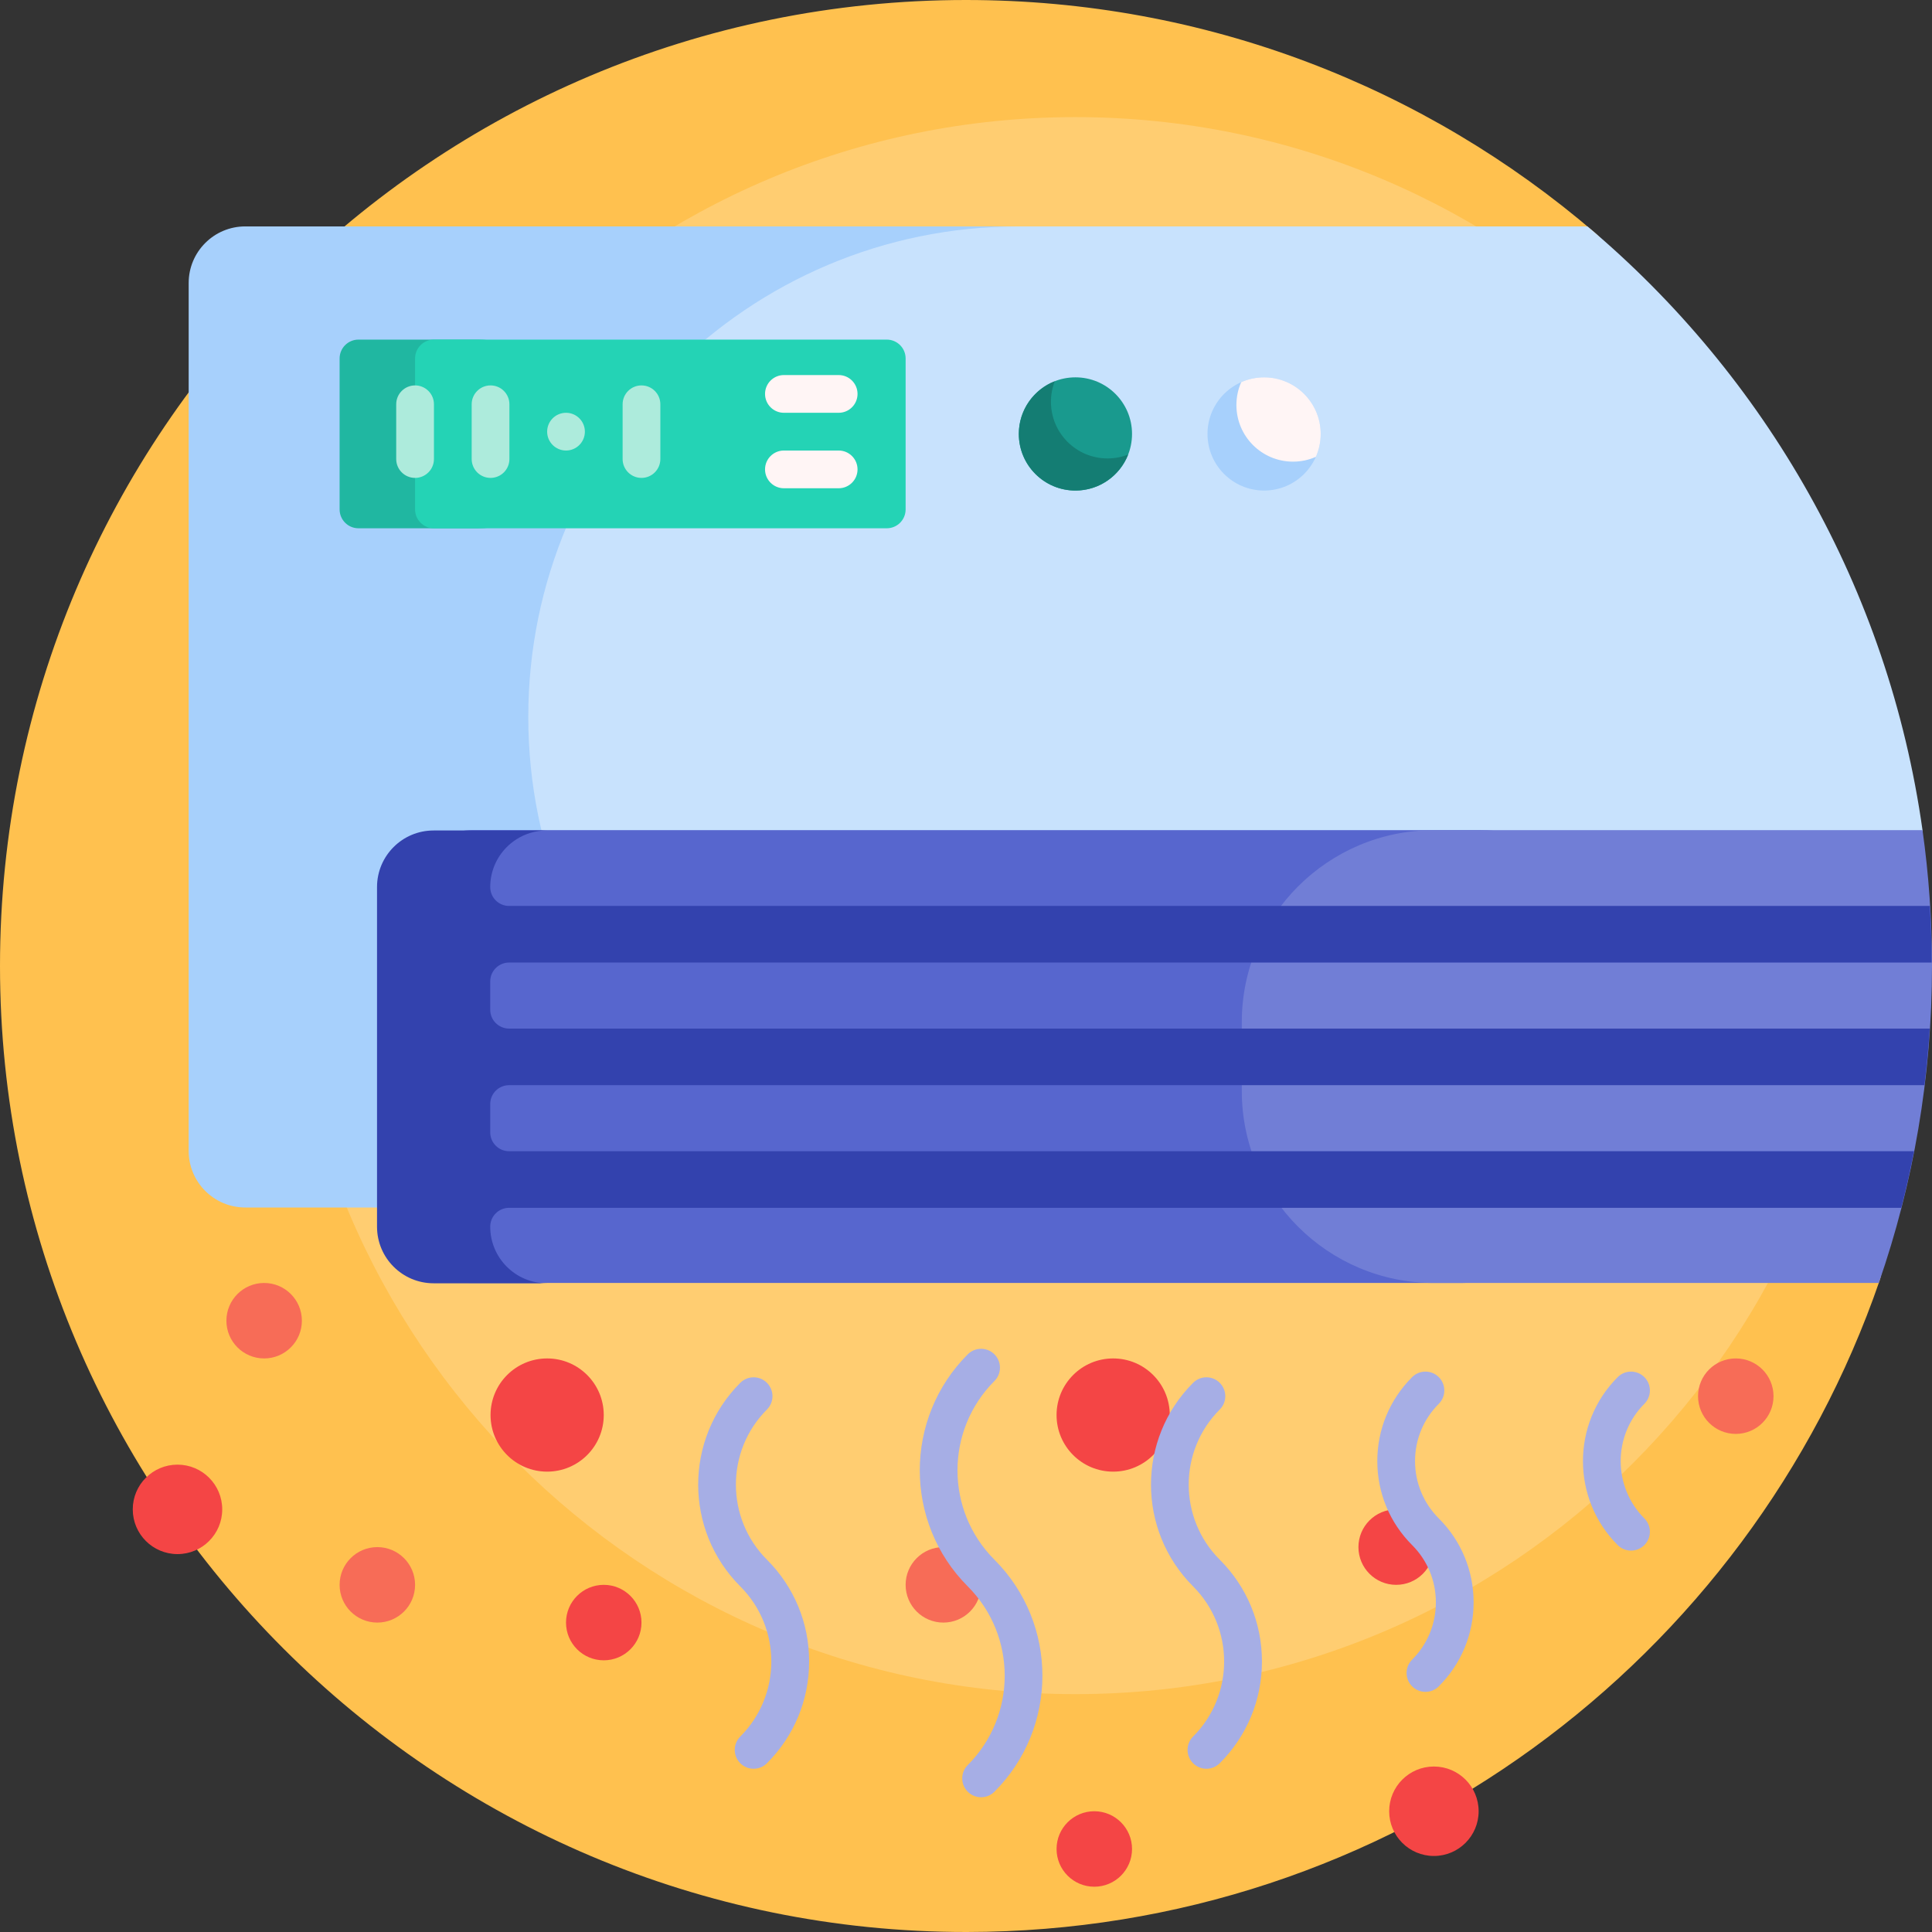 <svg id="Capa_1" enable-background="new 0 0 512 512" height="512" viewBox="0 0 512 512" width="512" xmlns="http://www.w3.org/2000/svg"><rect x="0" y="0" width="512" height="512" fill="#333333" stroke="none"/><g><path d="m498.1 339.422c-34.579 100.371-129.817 172.497-241.912 172.578-141.112.101-256.188-114.889-256.188-256.001 0-141.384 114.616-255.999 256-255.999 63.627 0 121.833 23.213 166.61 61.631 4.979 4.272 7.029 11.039 5.355 17.382-5.521 20.914-8.463 42.876-8.463 65.525 0 70.95 28.863 135.159 75.488 181.525 3.516 3.496 4.725 8.671 3.11 13.359z" fill="#ffc14f"/><path d="m493.963 240c0 115.407-93.556 208.963-208.963 208.963s-208.963-93.556-208.963-208.963 93.556-208.963 208.963-208.963 208.963 93.556 208.963 208.963z" fill="#ffcd71"/><path d="m335 320h-270c-8.284 0-15-6.716-15-15v-230c0-8.284 6.716-15 15-15h270c8.284 0 15 6.716 15 15v230c0 8.284-6.716 15-15 15z" fill="#a7d0fc"/><path d="m270 60h150.69c47.158 39.666 79.796 96.038 88.798 160 1.655 11.762-31.423 23.781-31.423 36 0 22.099-2.8 43.544-8.065 64h-200c-71.797 0-130-58.203-130-130s58.203-130 130-130z" fill="#c8e2fd"/><path d="m125 220h267.456c19.725 0 35.887 15.908 35.915 35.633v.367c0 19.292-2.134 38.085-6.179 56.157-3.653 16.322-18.273 27.843-34.998 27.843h-262.194c-8.284 0-15-6.716-15-15v-90c0-8.284 6.716-15 15-15z" fill="#5766ce"/><path d="m512 256c0 29.423-4.964 57.687-14.1 84h-117.9c-28.119 0-50.914-22.795-50.914-50.914v-18.173c0-28.118 22.795-50.913 50.914-50.913h129.488c1.656 11.762 2.512 23.781 2.512 36z" fill="#717ed6"/><path d="m134.915 272.585h376.477c-.321 5.041-.788 10.042-1.396 15h-375.081c-2.761 0-5 2.239-5 5v7.5c0 2.761 2.239 5 5 5h372.315c-.98 5.055-2.108 10.056-3.38 15h-368.935c-2.761 0-5 2.239-5 5 0 8.284 6.716 15 15 15h-30c-8.284 0-15-6.716-15-15v-90c0-8.284 6.716-15 15-15h30c-8.284 0-15 6.716-15 15 0 2.761 2.239 5 5 5h376.508c.306 4.963.471 9.964.49 15h-376.998c-2.761 0-5 2.239-5 5v7.5c0 2.762 2.238 5 5 5z" fill="#3342ae"/><path d="m470 370c0 5.523-4.477 10-10 10s-10-4.477-10-10 4.477-10 10-10 10 4.477 10 10zm-400-30c-5.523 0-10 4.477-10 10s4.477 10 10 10 10-4.477 10-10-4.477-10-10-10zm30 70c-5.523 0-10 4.477-10 10s4.477 10 10 10 10-4.477 10-10-4.477-10-10-10zm150 0c-5.523 0-10 4.477-10 10s4.477 10 10 10 10-4.477 10-10-4.477-10-10-10z" fill="#f76c57"/><path d="m145 390c-8.284 0-15-6.716-15-15s6.716-15 15-15 15 6.716 15 15-6.716 15-15 15zm-97.963-1.854c-6.547 0-11.854 5.307-11.854 11.854s5.308 11.854 11.854 11.854c6.547 0 11.854-5.307 11.854-11.854s-5.307-11.854-11.854-11.854zm112.963 31.854c-5.523 0-10 4.477-10 10s4.477 10 10 10 10-4.477 10-10-4.477-10-10-10zm135-60c-8.284 0-15 6.716-15 15s6.716 15 15 15 15-6.716 15-15-6.716-15-15-15zm85 108.146c-6.547 0-11.854 5.307-11.854 11.854s5.307 11.854 11.854 11.854 11.854-5.307 11.854-11.854-5.307-11.854-11.854-11.854zm-90 11.854c-5.523 0-10 4.477-10 10s4.477 10 10 10 10-4.477 10-10-4.477-10-10-10zm90-70c0-5.523-4.477-10-10-10s-10 4.477-10 10 4.477 10 10 10 10-4.477 10-10z" fill="#f44545"/><path d="m203.25 413.334c7.209 7.209 11.18 16.787 11.18 26.97 0 10.184-3.971 19.762-11.18 26.971-.976.977-2.256 1.465-3.535 1.465s-2.56-.488-3.535-1.465c-1.953-1.952-1.953-5.118 0-7.07 10.973-10.973 10.973-28.827 0-39.8-14.872-14.871-14.872-39.068 0-53.939 1.951-1.953 5.119-1.953 7.07 0 1.953 1.952 1.953 5.118 0 7.07-10.972 10.972-10.972 28.825 0 39.798zm120-39.799c1.953-1.952 1.953-5.118 0-7.07-1.951-1.953-5.119-1.953-7.07 0-14.872 14.871-14.872 39.068 0 53.939 10.973 10.973 10.973 28.827 0 39.8-1.953 1.952-1.953 5.118 0 7.07.976.977 2.256 1.465 3.535 1.465s2.56-.488 3.535-1.465c7.209-7.209 11.18-16.787 11.18-26.971 0-10.183-3.971-19.761-11.18-26.97-10.972-10.972-10.972-28.825 0-39.798zm51.75 13.674c0-5.731 2.235-11.123 6.295-15.184 1.953-1.952 1.953-5.118 0-7.07-1.951-1.953-5.119-1.953-7.07 0-5.949 5.948-9.225 13.852-9.225 22.254 0 8.401 3.275 16.305 9.225 22.253 4.059 4.06 6.295 9.451 6.295 15.183s-2.236 11.123-6.295 15.183c-1.953 1.952-1.953 5.118 0 7.07.976.977 2.256 1.465 3.535 1.465s2.56-.488 3.535-1.465c5.948-5.947 9.225-13.851 9.225-22.253s-3.276-16.306-9.225-22.253c-4.06-4.061-6.295-9.453-6.295-15.183zm60.776-15.184c1.952-1.952 1.952-5.118-.001-7.071-1.953-1.951-5.118-1.952-7.071.001-12.27 12.271-12.27 32.236 0 44.507.977.977 2.257 1.465 3.536 1.465s2.56-.488 3.535-1.464c1.953-1.953 1.953-5.119.001-7.071-8.371-8.372-8.371-21.995 0-30.367zm-172.24-6.043c1.952-1.952 1.952-5.118-.001-7.071-1.953-1.951-5.118-1.952-7.071.001-16.952 16.954-16.952 44.539 0 61.492 13.055 13.056 13.055 34.297.001 47.352-1.953 1.952-1.953 5.118 0 7.07.976.977 2.256 1.465 3.535 1.465s2.56-.488 3.535-1.465c16.953-16.953 16.953-44.538 0-61.492-13.054-13.055-13.054-34.296.001-47.352z" fill="#a6aee5"/><path d="m126.638 140h-31.638c-2.761 0-5-2.239-5-5v-40c0-2.761 2.239-5 5-5h31.638c13.807 0 25 11.193 25 25 0 13.807-11.193 25-25 25z" fill="#20b7a1"/><path d="m235 140h-120c-2.761 0-5-2.239-5-5v-40c0-2.761 2.239-5 5-5h120c2.761 0 5 2.239 5 5v40c0 2.761-2.239 5-5 5z" fill="#24d3b5"/><path d="m125 121.649v-14.511c0-2.761 2.239-5 5-5 2.761 0 5 2.239 5 5v14.511c0 2.761-2.239 5-5 5-2.761 0-5-2.239-5-5zm-15 5c2.761 0 5-2.239 5-5v-14.511c0-2.761-2.239-5-5-5-2.761 0-5 2.239-5 5v14.511c0 2.761 2.239 5 5 5zm60 0c2.761 0 5-2.239 5-5v-14.511c0-2.761-2.239-5-5-5-2.761 0-5 2.239-5 5v14.511c0 2.761 2.239 5 5 5zm-20-7.255c2.761 0 5-2.239 5-5 0-2.761-2.239-5-5-5-2.761 0-5 2.239-5 5 0 2.761 2.239 5 5 5z" fill="#adebdc"/><path d="m300 115c0 8.284-6.716 15-15 15s-15-6.716-15-15 6.716-15 15-15 15 6.716 15 15z" fill="#199a8e"/><path d="m298.974 120.463c-2.184 5.583-7.617 9.537-13.974 9.537-8.284 0-15-6.716-15-15 0-6.357 3.954-11.79 9.537-13.974-.662 1.693-1.026 3.536-1.026 5.463 0 8.284 6.716 15 15 15 1.927 0 3.77-.364 5.463-1.026z" fill="#147d73"/><path d="m350 115c0 8.284-6.716 15-15 15s-15-6.716-15-15 6.716-15 15-15 15 6.716 15 15z" fill="#a7d0fc"/><path d="m350 115c0 2.158-.456 4.209-1.276 6.064-1.854.82-3.906 1.276-6.064 1.276-8.284 0-15-6.716-15-15 0-2.158.456-4.209 1.276-6.064 1.854-.82 3.906-1.276 6.064-1.276 8.284 0 15 6.716 15 15zm-122.745-10.606c0-2.761-2.239-5-5-5h-14.511c-2.761 0-5 2.239-5 5 0 2.761 2.239 5 5 5h14.511c2.762 0 5-2.239 5-5zm0 20c0-2.761-2.239-5-5-5h-14.511c-2.761 0-5 2.239-5 5 0 2.761 2.239 5 5 5h14.511c2.762 0 5-2.239 5-5z" fill="#fff5f5"/></g></svg>